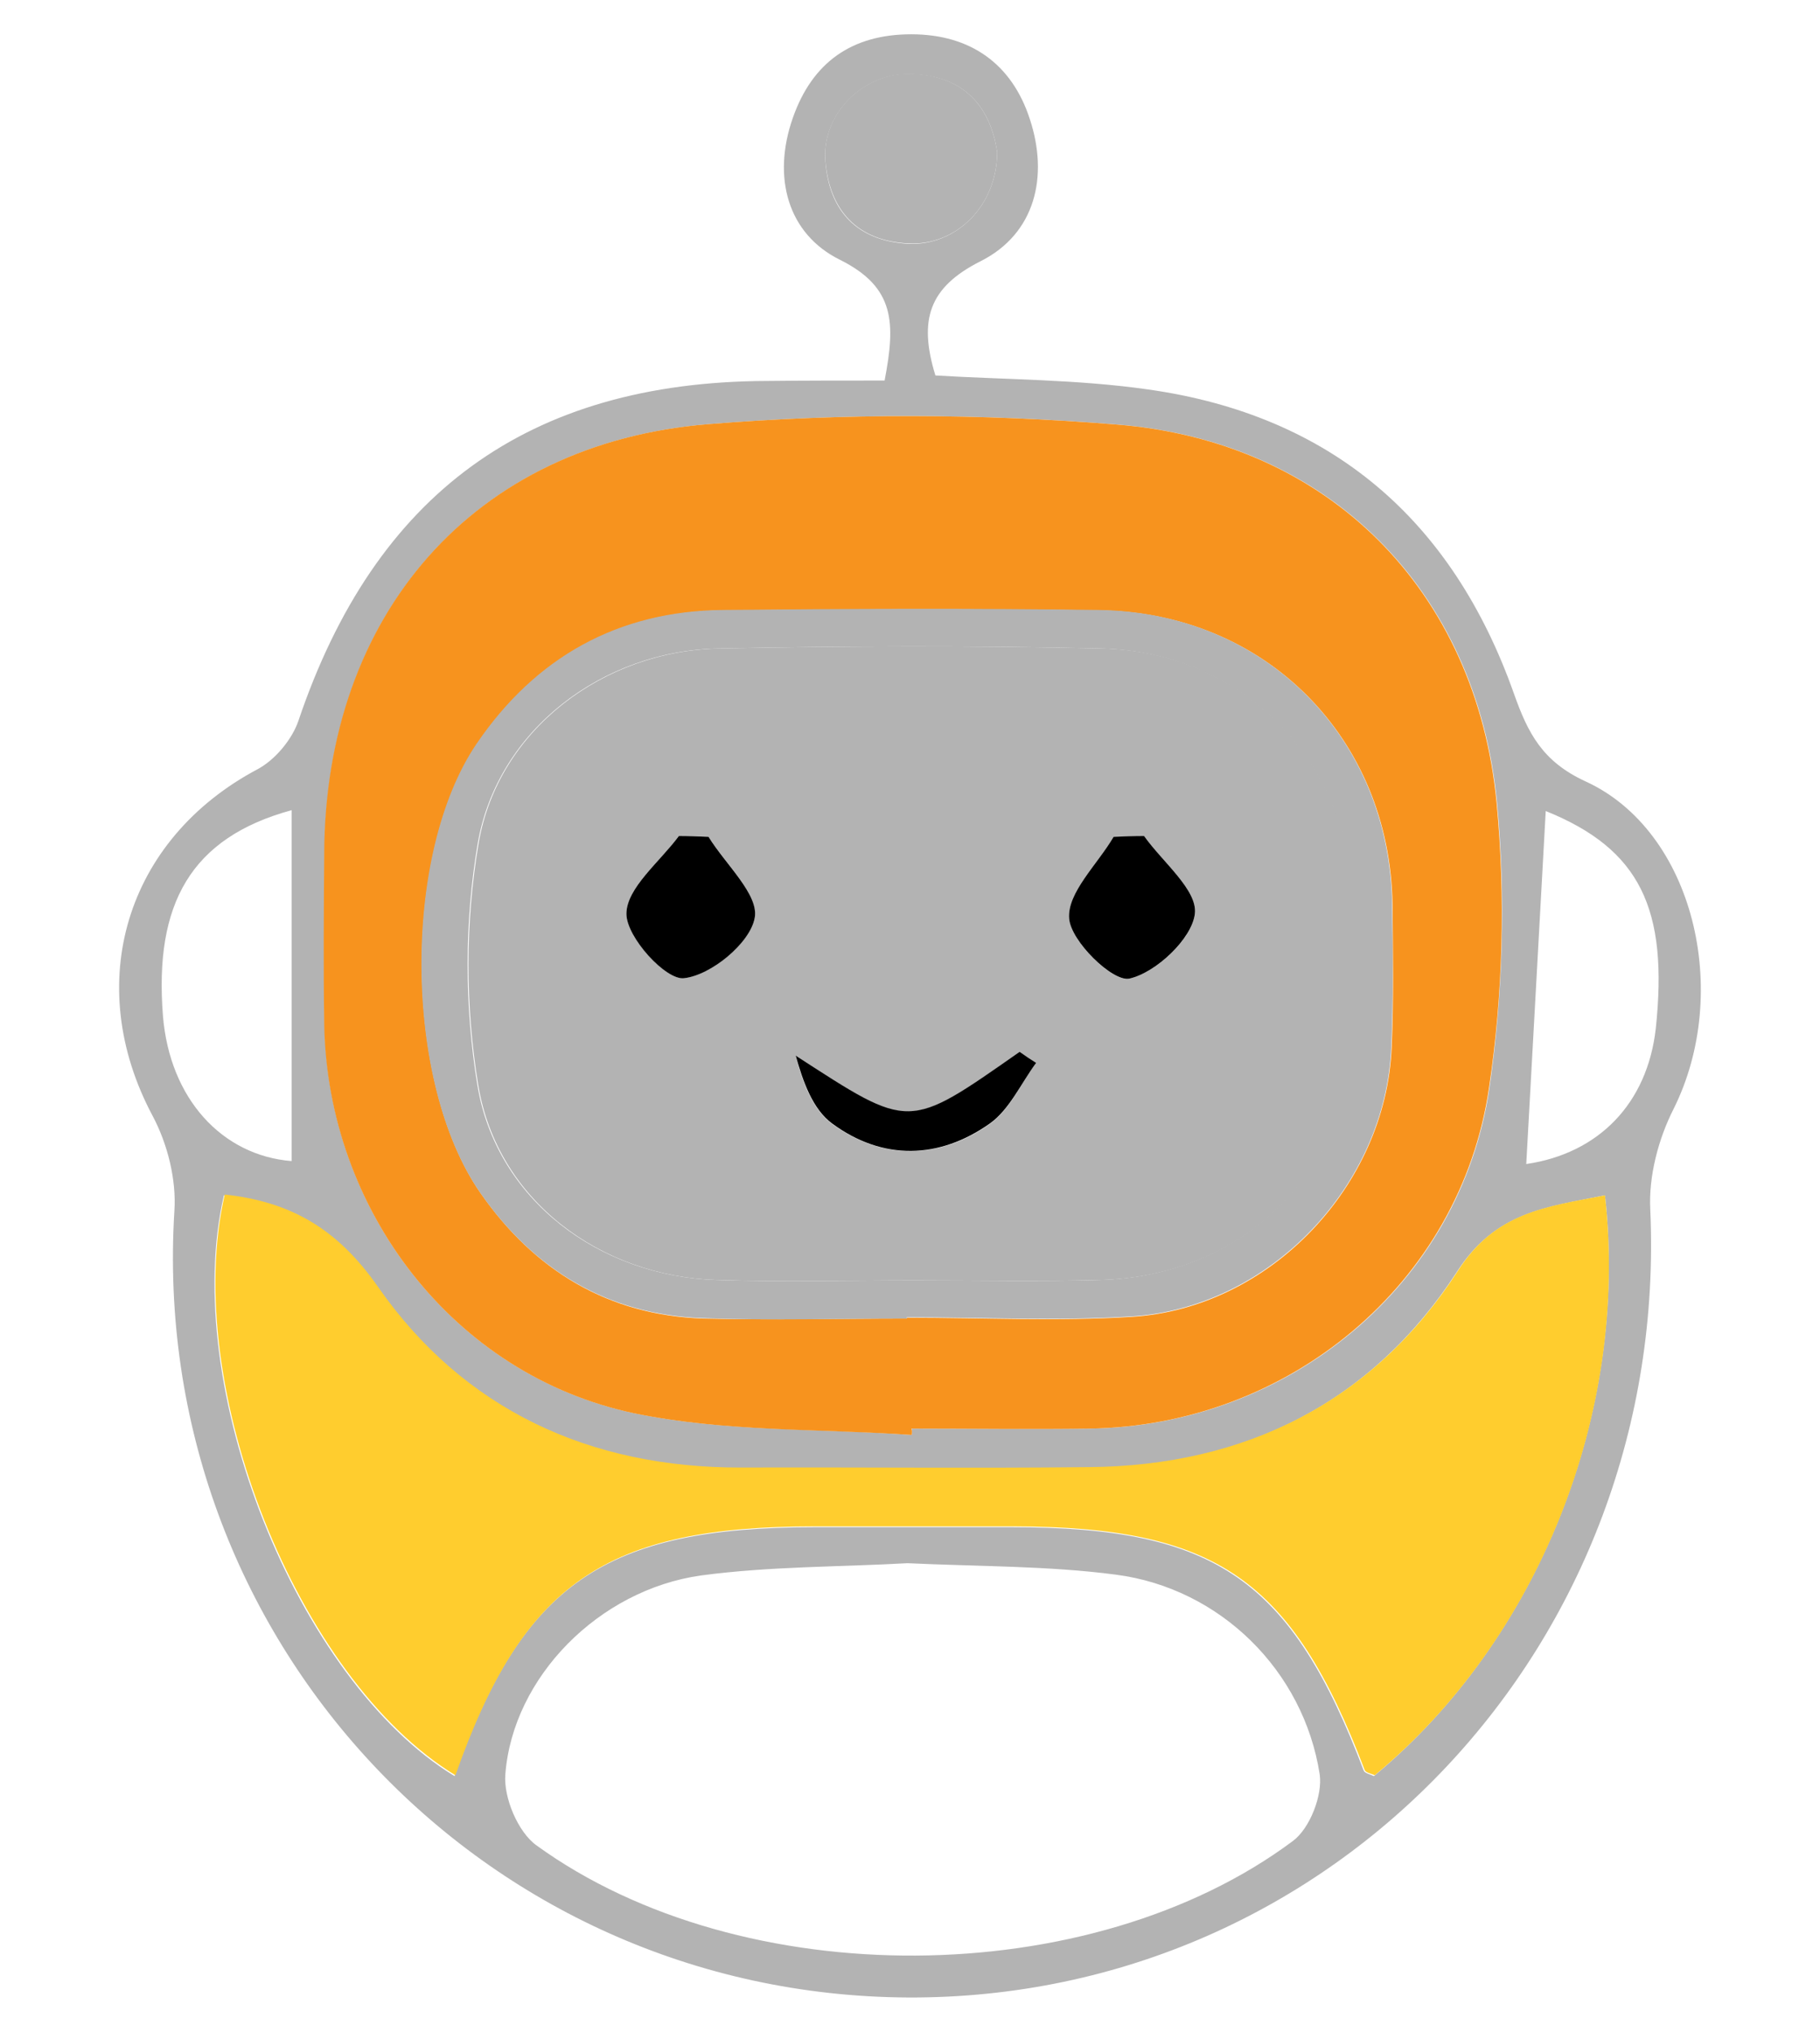 <?xml version="1.0" encoding="utf-8"?>
<!-- Generator: Adobe Illustrator 24.0.1, SVG Export Plug-In . SVG Version: 6.00 Build 0)  -->
<svg version="1.1" id="Layer_1" xmlns="http://www.w3.org/2000/svg" xmlns:xlink="http://www.w3.org/1999/xlink" x="0px" y="0px"
	 viewBox="0 0 43 48" style="enable-background:new 0 0 43 48;" xml:space="preserve">
<style type="text/css">
	.st0{fill:#B3B3B3;}
	.st1{fill:#F7931E;}
	.st2{fill:#FFCD2E;}
</style>
<path class="st0" d="M-856.5,100.72c6.9,2.8,9,7.16,8.04,15.96c-0.6,5.48-4.18,9.13-9.47,9.91
	C-857.46,118.12-856.99,109.61-856.5,100.72z"/>
<g>
	<path class="st0" d="M20.9,8.99c0.26-1.36,0.25-2.2-1.05-2.85c-1.24-0.61-1.61-1.95-1.12-3.35c0.46-1.32,1.4-1.98,2.8-1.98
		c1.41,0,2.38,0.71,2.8,2c0.45,1.36,0.13,2.71-1.16,3.36c-1.23,0.62-1.47,1.39-1.07,2.7c1.64,0.1,3.34,0.09,5.02,0.33
		c4.34,0.61,7.2,3.09,8.65,7.19c0.33,0.93,0.67,1.6,1.69,2.07c2.56,1.17,3.46,4.98,2.08,7.74c-0.36,0.71-0.59,1.59-0.55,2.37
		c0.46,10.24-7.45,18.66-17.53,18.62C11.38,47.14,3.5,38.67,4.12,28.61c0.05-0.74-0.16-1.58-0.51-2.24
		c-1.67-3.12-0.65-6.54,2.48-8.2c0.41-0.22,0.81-0.7,0.96-1.14c1.81-5.36,5.42-8.01,11.07-8.03C19.02,8.99,19.93,8.99,20.9,8.99z
		 M21.54,33.9c0-0.05,0.01-0.1,0.01-0.15c1.4,0,2.79,0.01,4.19,0c4.7-0.06,8.77-3.4,9.45-8.05c0.32-2.21,0.39-4.51,0.18-6.73
		c-0.48-5.02-3.97-8.54-8.97-8.94c-3.2-0.26-6.45-0.27-9.65-0.01c-5.56,0.45-9.06,4.5-9.08,10.14c0,1.34-0.02,2.68,0,4.03
		c0.06,4.39,3.04,8.3,7.33,9.2C17.12,33.83,19.36,33.74,21.54,33.9z M37.92,28.24c-1.39,0.28-2.59,0.39-3.5,1.81
		c-2,3.08-5.01,4.6-8.71,4.63c-2.74,0.02-5.48,0-8.22,0.01c-3.58,0.01-6.55-1.37-8.58-4.27c-0.97-1.39-2.07-2.01-3.62-2.18
		c-1.04,4.5,1.72,11.45,5.45,13.72c1.6-4.54,3.54-5.88,8.5-5.88c1.56,0,3.12,0,4.67,0c4.81,0,6.59,1.23,8.31,5.75
		c0.02,0.06,0.16,0.09,0.24,0.13C36.32,38.76,38.49,33.41,37.92,28.24z M21.44,36.93c-1.57,0.09-3.24,0.07-4.88,0.29
		c-2.41,0.34-4.44,2.4-4.62,4.69c-0.05,0.55,0.3,1.38,0.74,1.69c4.85,3.51,13.09,3.46,17.87-0.11c0.4-0.3,0.7-1.08,0.63-1.57
		c-0.38-2.45-2.35-4.4-4.82-4.72C24.76,36.99,23.14,37.01,21.44,36.93z M6.89,19.14C4.51,19.79,3.64,21.35,3.85,24
		c0.16,1.96,1.4,3.3,3.04,3.43C6.89,24.74,6.89,22.03,6.89,19.14z M36.52,19.16c-0.16,2.87-0.31,5.61-0.46,8.34
		c1.71-0.25,2.86-1.43,3.06-3.2C39.42,21.47,38.75,20.06,36.52,19.16z M23.56,3.6c-0.15-1.04-0.75-1.82-2.05-1.85
		c-1.12-0.03-2.1,0.95-2.01,2.06c0.09,1.17,0.74,1.88,1.96,1.95C22.58,5.81,23.55,4.88,23.56,3.6z"/>
	<path class="st1" d="M21.54,33.9c-2.19-0.15-4.42-0.07-6.55-0.51c-4.28-0.9-7.26-4.81-7.33-9.2c-0.02-1.34-0.01-2.68,0-4.03
		c0.02-5.63,3.52-9.69,9.08-10.14c3.2-0.26,6.45-0.25,9.65,0.01c5,0.4,8.49,3.92,8.97,8.94c0.21,2.22,0.15,4.52-0.18,6.73
		c-0.68,4.64-4.75,7.99-9.45,8.05c-1.4,0.02-2.79,0-4.19,0C21.55,33.8,21.55,33.85,21.54,33.9z M21.43,31.15c0-0.01,0-0.01,0-0.02
		c1.77,0,3.55,0.09,5.31-0.02c3.26-0.2,6-3.09,6.14-6.36c0.05-1.13,0.03-2.25,0.02-3.38c-0.06-3.94-3.01-6.91-6.94-6.95
		c-2.95-0.04-5.91-0.03-8.86,0c-2.49,0.02-4.44,1.12-5.83,3.16c-1.77,2.61-1.73,7.99,0.08,10.6c1.27,1.83,3.01,2.89,5.26,2.97
		C18.21,31.19,19.82,31.15,21.43,31.15z"/>
	<path class="st2" d="M37.92,28.24c0.58,5.18-1.6,10.52-5.44,13.7c-0.08-0.04-0.22-0.06-0.24-0.13c-1.72-4.51-3.5-5.74-8.31-5.75
		c-1.56,0-3.12,0-4.67,0c-4.96,0-6.9,1.34-8.5,5.88c-3.73-2.27-6.49-9.21-5.45-13.72c1.54,0.17,2.65,0.79,3.62,2.18
		c2.02,2.9,5,4.28,8.58,4.27c2.74-0.01,5.48,0.02,8.22-0.01c3.7-0.03,6.72-1.55,8.71-4.63C35.33,28.63,36.53,28.51,37.92,28.24z"/>
	<path class="st0" d="M23.56,3.6c-0.01,1.28-0.98,2.21-2.1,2.15C20.25,5.69,19.6,4.97,19.5,3.8c-0.09-1.11,0.89-2.08,2.01-2.06
		C22.81,1.78,23.41,2.56,23.56,3.6z"/>
	<path class="st0" d="M21.43,31.15c-1.61,0-3.22,0.05-4.83-0.01c-2.24-0.08-3.99-1.14-5.26-2.97c-1.81-2.61-1.85-7.99-0.08-10.6
		c1.39-2.04,3.34-3.14,5.83-3.16c2.95-0.03,5.91-0.04,8.86,0c3.94,0.05,6.88,3.02,6.94,6.95c0.02,1.13,0.03,2.26-0.02,3.38
		c-0.13,3.27-2.88,6.16-6.14,6.36c-1.76,0.11-3.54,0.02-5.31,0.02C21.43,31.13,21.43,31.14,21.43,31.15z M21.62,30.25
		c1.45,0,2.9,0.03,4.35-0.01c3.45-0.09,5.95-2.62,6.01-6.04c0.02-0.91,0.01-1.83,0-2.74c-0.05-3.41-2.59-6.06-5.97-6.14
		c-3.01-0.07-6.02-0.06-9.03,0c-2.74,0.05-5.22,1.92-5.69,4.59c-0.32,1.86-0.32,3.86-0.01,5.73c0.45,2.71,2.88,4.51,5.65,4.6
		C18.5,30.29,20.06,30.25,21.62,30.25z"/>
	<path class="st0" d="M21.62,30.25c-1.56,0-3.12,0.04-4.67-0.01c-2.77-0.08-5.2-1.89-5.65-4.6c-0.31-1.86-0.31-3.87,0.01-5.73
		c0.46-2.67,2.95-4.54,5.69-4.59c3.01-0.06,6.02-0.07,9.03,0c3.38,0.07,5.91,2.73,5.97,6.14c0.01,0.91,0.02,1.83,0,2.74
		c-0.06,3.42-2.56,5.95-6.01,6.04C24.52,30.28,23.07,30.25,21.62,30.25z M16.74,19.77c-0.23-0.01-0.47-0.02-0.7-0.02
		c-0.45,0.61-1.24,1.23-1.24,1.84c0,0.54,0.93,1.56,1.36,1.52c0.63-0.07,1.55-0.83,1.67-1.42C17.93,21.13,17.14,20.41,16.74,19.77z
		 M27.03,19.75c-0.24,0.01-0.48,0.01-0.72,0.02c-0.38,0.65-1.1,1.32-1.05,1.93c0.04,0.55,1.04,1.51,1.42,1.42
		c0.63-0.14,1.48-0.93,1.55-1.53C28.3,21.03,27.47,20.37,27.03,19.75z M24.48,25.11c-0.13-0.08-0.26-0.16-0.39-0.25
		c-2.67,1.86-2.58,1.84-5.29,0.09c0.16,0.61,0.4,1.27,0.87,1.61c1.19,0.86,2.52,0.84,3.72-0.01C23.86,26.21,24.12,25.6,24.48,25.11z
		"/>
	<path d="M16.74,19.77c0.4,0.65,1.2,1.37,1.09,1.92c-0.11,0.59-1.03,1.35-1.67,1.42c-0.43,0.05-1.36-0.97-1.36-1.52
		c0-0.61,0.79-1.23,1.24-1.84C16.27,19.75,16.5,19.76,16.74,19.77z"/>
	<path d="M27.03,19.75c0.44,0.62,1.27,1.28,1.2,1.84c-0.07,0.59-0.92,1.39-1.55,1.53c-0.39,0.08-1.38-0.88-1.42-1.42
		c-0.05-0.61,0.67-1.28,1.05-1.93C26.55,19.76,26.79,19.75,27.03,19.75z"/>
	<path d="M24.48,25.11c-0.36,0.49-0.63,1.1-1.09,1.43c-1.2,0.85-2.53,0.88-3.72,0.01c-0.47-0.34-0.7-1-0.87-1.61
		c2.72,1.76,2.63,1.77,5.29-0.09C24.23,24.95,24.35,25.03,24.48,25.11z"/>
</g>
</svg>
